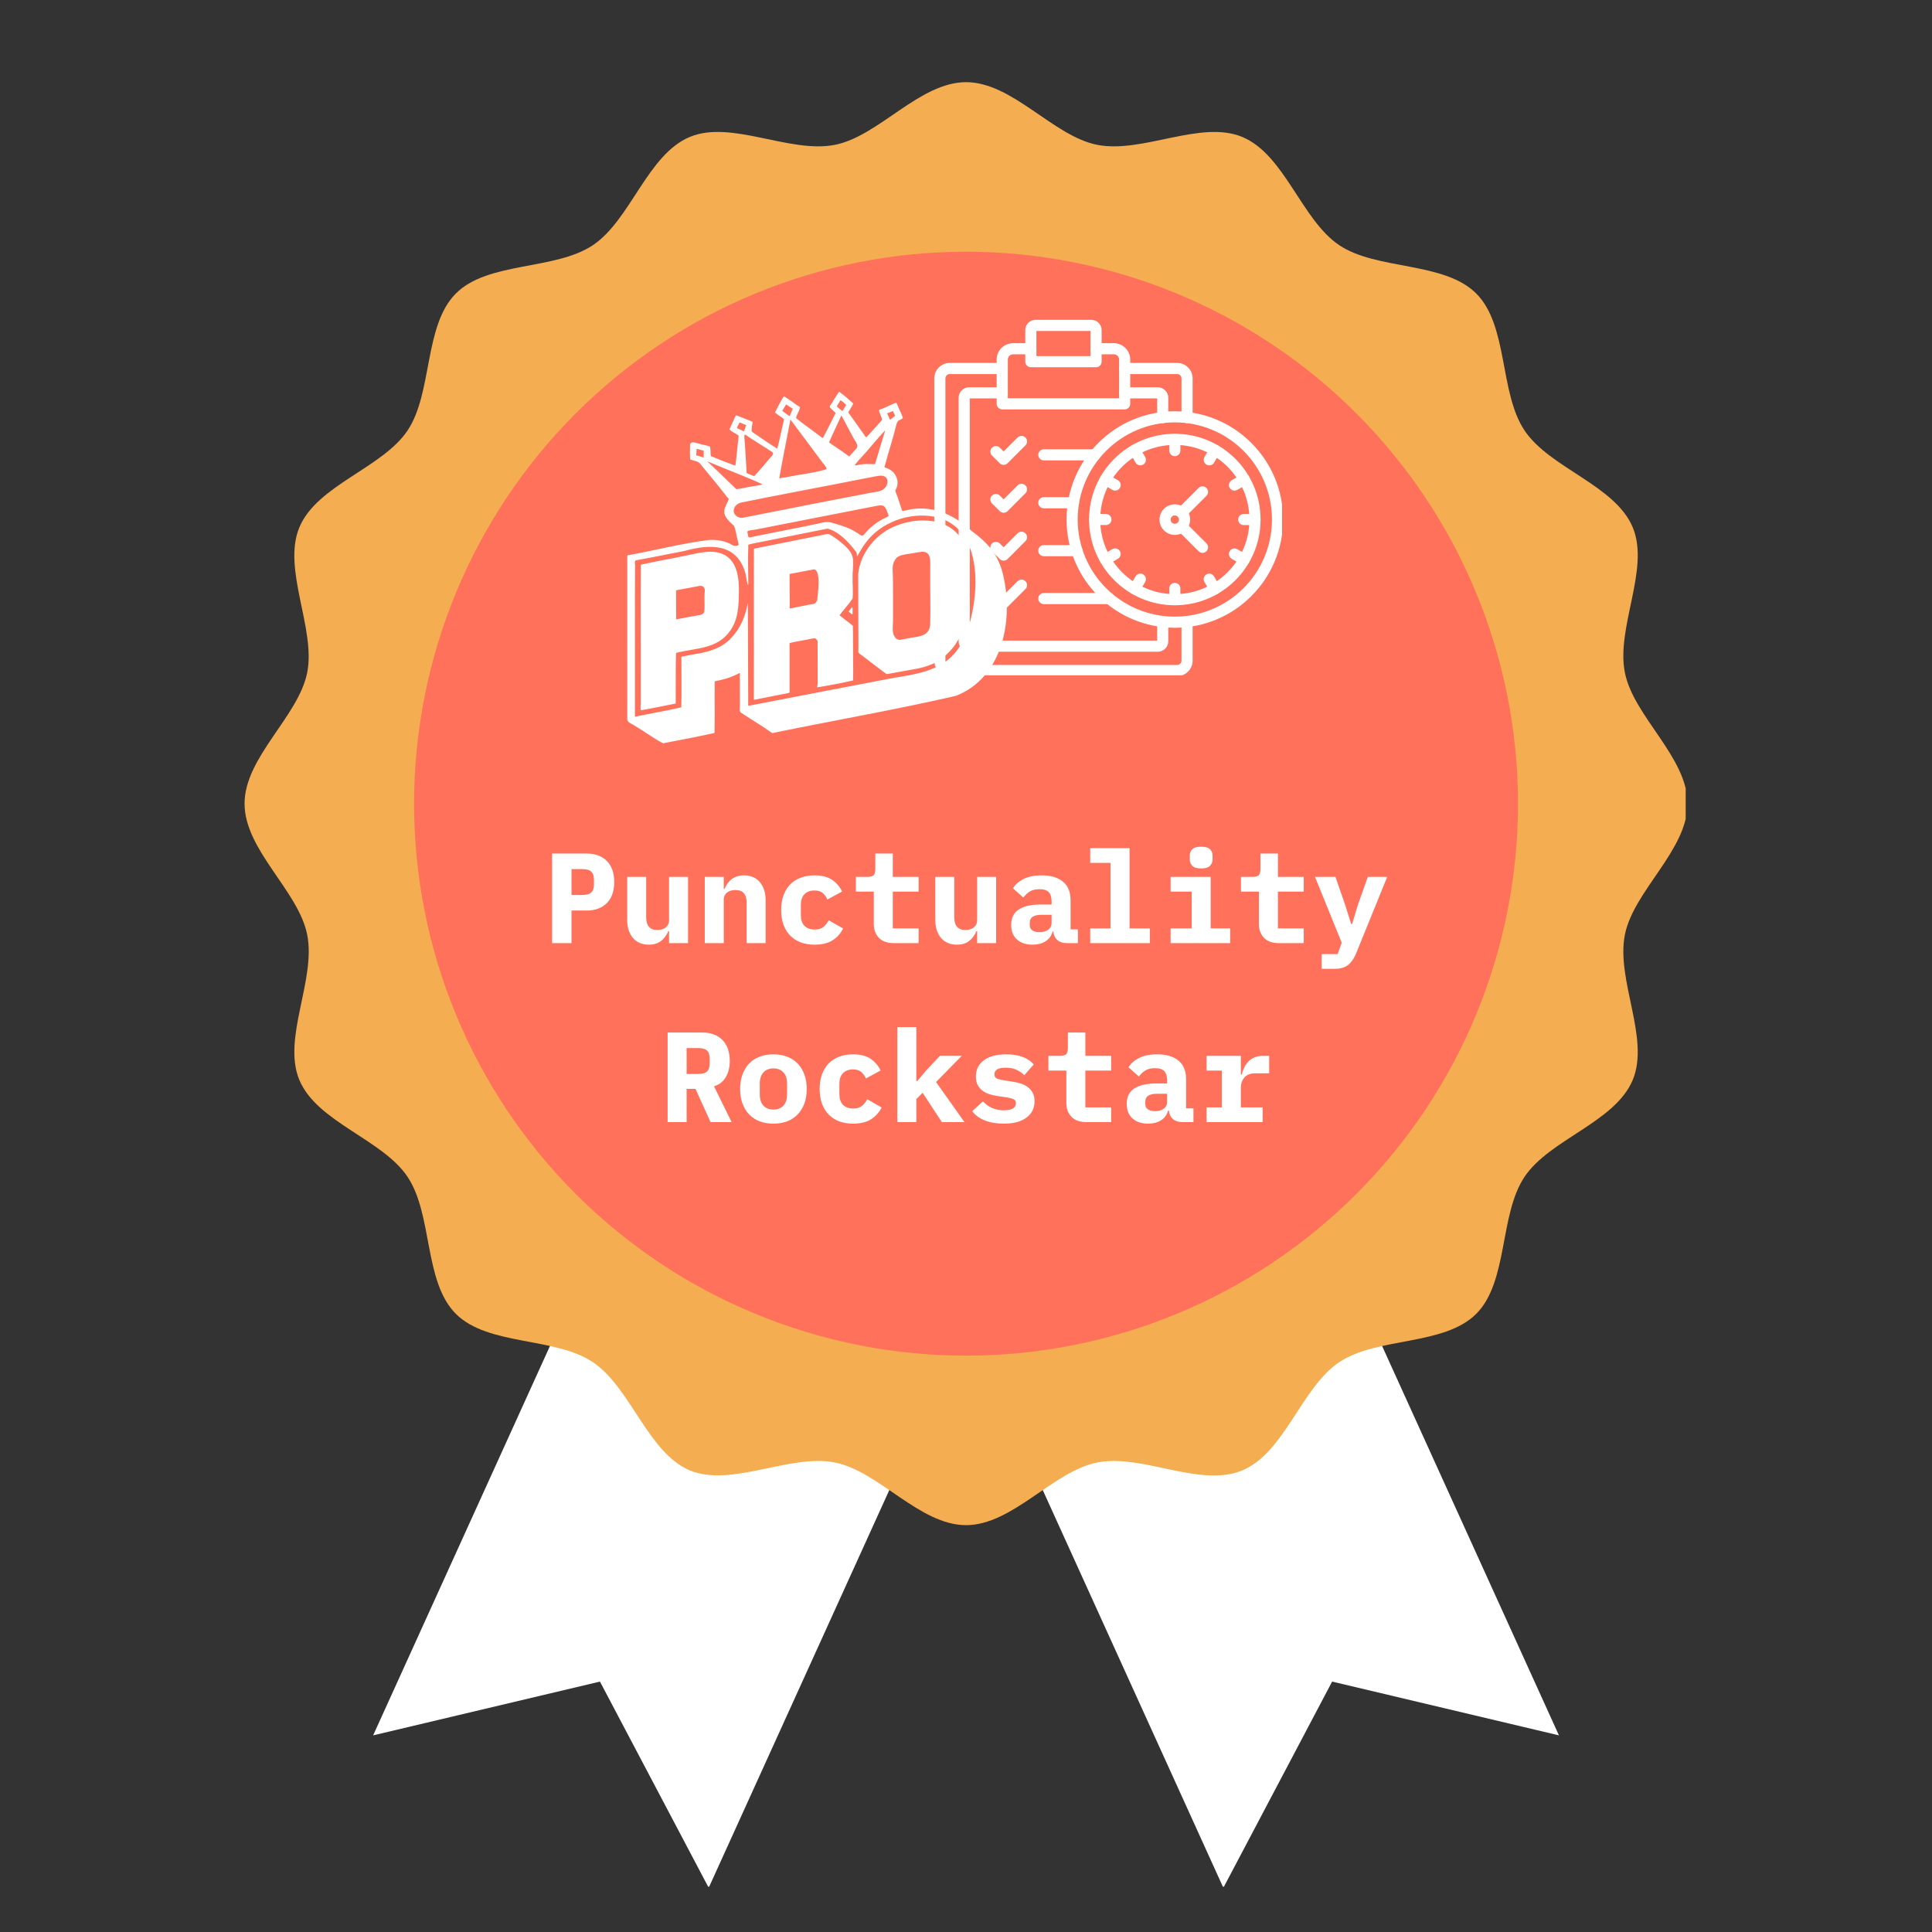 <svg xmlns="http://www.w3.org/2000/svg" xmlns:xlink="http://www.w3.org/1999/xlink" width="500" zoomAndPan="magnify" viewBox="0 0 375 375" height="500" preserveAspectRatio="xMidYMid meet" version="1.0"><rect x="0" y="0" width="375" height="375" fill="#333333" stroke="none"/><defs><g/><clipPath id="d16d58d28f"><path d="M 72 189 L 205 189 L 205 366.199 L 72 366.199 Z M 72 189 " clip-rule="nonzero"/></clipPath><clipPath id="b63dafce52"><path d="M 170 189 L 303 189 L 303 366.199 L 170 366.199 Z M 170 189 " clip-rule="nonzero"/></clipPath><clipPath id="1ca47b2a84"><path d="M 47.441 15.949 L 327.191 15.949 L 327.191 297 L 47.441 297 Z M 47.441 15.949 " clip-rule="nonzero"/></clipPath><clipPath id="98870b5fd4"><path d="M 181.344 70.336 L 231.617 70.336 L 231.617 131.07 L 181.344 131.07 Z M 181.344 70.336 " clip-rule="nonzero"/></clipPath><clipPath id="4b0ee2cdf2"><path d="M 199 62.07 L 214 62.07 L 214 72 L 199 72 Z M 199 62.07 " clip-rule="nonzero"/></clipPath><clipPath id="b9a43274a2"><path d="M 207 79.715 L 248.844 79.715 L 248.844 121.922 L 207 121.922 Z M 207 79.715 " clip-rule="nonzero"/></clipPath><clipPath id="7ee2fd3720"><path d="M 121.734 76 L 196 76 L 196 144.23 L 121.734 144.23 Z M 121.734 76 " clip-rule="nonzero"/></clipPath></defs><g clip-path="url(#d16d58d28f)"><path fill="#ffffff" d="M 137.559 366.414 L 116.449 326.395 L 72.426 336.832 L 105.867 263.195 L 139.312 189.559 L 171.879 204.348 L 204.441 219.141 Z M 137.559 366.414 " fill-opacity="1" fill-rule="nonzero"/></g><g clip-path="url(#b63dafce52)"><path fill="#ffffff" d="M 237.453 366.414 L 258.566 326.395 L 302.59 336.832 L 269.145 263.195 L 235.703 189.559 L 203.137 204.348 L 170.566 219.141 L 204.012 292.777 Z M 237.453 366.414 " fill-opacity="1" fill-rule="nonzero"/></g><g clip-path="url(#1ca47b2a84)"><path fill="#f4ad50" d="M 327.551 155.992 C 327.551 165.023 317.078 172.902 315.387 181.438 C 313.648 190.23 320.277 201.512 316.918 209.602 C 313.504 217.832 300.809 221.105 295.914 228.418 C 290.977 235.789 292.781 248.766 286.531 255.02 C 280.281 261.27 267.309 259.469 259.934 264.398 C 252.617 269.297 249.344 281.992 241.113 285.406 C 232.887 288.82 221.742 282.133 212.953 283.871 C 204.422 285.559 196.535 296.031 187.508 296.031 C 178.477 296.031 170.598 285.559 162.059 283.871 C 153.27 282.133 141.988 288.758 133.898 285.402 C 125.812 282.043 122.395 269.293 115.078 264.395 C 107.711 259.457 94.734 261.262 88.48 255.016 C 82.227 248.762 84.031 235.789 79.102 228.414 C 74.203 221.098 61.508 217.824 58.094 209.598 C 54.742 201.504 61.367 190.227 59.629 181.434 C 57.938 172.902 47.469 165.02 47.469 155.988 C 47.469 146.961 57.938 139.078 59.629 130.543 C 61.32 122.008 54.742 110.469 58.098 102.383 C 61.512 94.148 74.207 90.875 79.105 83.562 C 84 76.25 82.238 63.215 88.484 56.965 C 94.738 50.711 107.711 52.516 115.086 47.582 C 122.402 42.684 125.676 29.988 133.902 26.574 C 141.996 23.223 153.273 29.848 162.066 28.109 C 170.598 26.422 178.48 15.949 187.512 15.949 C 196.539 15.949 204.422 26.422 212.957 28.109 C 221.75 29.848 233.031 23.223 241.117 26.578 C 249.352 29.996 252.625 42.688 259.938 47.586 C 267.25 52.484 280.285 50.719 286.535 56.969 C 292.789 63.215 290.984 76.191 295.918 83.566 C 300.816 90.883 313.508 94.156 316.926 102.387 C 320.277 110.477 313.648 121.754 315.387 130.547 C 317.078 139.078 327.551 146.965 327.551 155.992 Z M 327.551 155.992 " fill-opacity="1" fill-rule="nonzero"/></g><path fill="#ff715b" d="M 294.641 155.992 C 294.641 157.746 294.598 159.5 294.512 161.25 C 294.426 163 294.297 164.75 294.125 166.496 C 293.953 168.238 293.738 169.98 293.48 171.715 C 293.227 173.449 292.926 175.176 292.582 176.895 C 292.242 178.613 291.855 180.324 291.43 182.023 C 291.004 183.727 290.539 185.414 290.027 187.094 C 289.52 188.77 288.969 190.434 288.379 192.086 C 287.789 193.738 287.156 195.371 286.488 196.992 C 285.816 198.613 285.105 200.215 284.355 201.801 C 283.605 203.383 282.816 204.949 281.992 206.496 C 281.164 208.043 280.301 209.566 279.398 211.07 C 278.496 212.574 277.559 214.055 276.586 215.516 C 275.613 216.973 274.602 218.406 273.559 219.812 C 272.516 221.223 271.434 222.605 270.324 223.957 C 269.211 225.312 268.066 226.641 266.887 227.941 C 265.711 229.238 264.504 230.508 263.262 231.75 C 262.023 232.988 260.754 234.199 259.453 235.375 C 258.156 236.551 256.828 237.699 255.473 238.809 C 254.117 239.922 252.734 241 251.328 242.043 C 249.918 243.09 248.484 244.098 247.027 245.074 C 245.57 246.047 244.09 246.984 242.586 247.887 C 241.082 248.789 239.555 249.652 238.008 250.477 C 236.465 251.305 234.898 252.094 233.312 252.844 C 231.727 253.59 230.125 254.301 228.504 254.973 C 226.887 255.645 225.25 256.273 223.598 256.867 C 221.949 257.457 220.285 258.008 218.605 258.516 C 216.93 259.023 215.238 259.492 213.539 259.918 C 211.836 260.344 210.129 260.727 208.406 261.07 C 206.688 261.41 204.961 261.711 203.227 261.969 C 201.492 262.227 199.754 262.441 198.008 262.613 C 196.262 262.785 194.516 262.914 192.762 263 C 191.012 263.086 189.262 263.129 187.508 263.129 C 185.754 263.129 184 263.086 182.25 263 C 180.5 262.914 178.75 262.785 177.004 262.613 C 175.262 262.441 173.52 262.227 171.785 261.969 C 170.051 261.711 168.324 261.41 166.605 261.07 C 164.887 260.727 163.176 260.344 161.477 259.918 C 159.773 259.492 158.086 259.023 156.406 258.516 C 154.73 258.008 153.066 257.457 151.414 256.867 C 149.762 256.273 148.129 255.645 146.508 254.973 C 144.887 254.301 143.285 253.59 141.699 252.844 C 140.117 252.094 138.551 251.305 137.004 250.477 C 135.457 249.652 133.934 248.789 132.43 247.887 C 130.926 246.984 129.441 246.047 127.984 245.074 C 126.527 244.098 125.094 243.09 123.688 242.043 C 122.277 241 120.895 239.922 119.539 238.809 C 118.184 237.699 116.859 236.551 115.559 235.375 C 114.262 234.199 112.992 232.988 111.75 231.75 C 110.512 230.508 109.301 229.238 108.125 227.941 C 106.945 226.641 105.801 225.312 104.691 223.957 C 103.578 222.602 102.5 221.223 101.453 219.812 C 100.41 218.406 99.402 216.973 98.426 215.516 C 97.453 214.055 96.516 212.574 95.613 211.07 C 94.711 209.566 93.848 208.043 93.023 206.496 C 92.195 204.949 91.406 203.383 90.656 201.801 C 89.906 200.215 89.199 198.613 88.527 196.992 C 87.855 195.371 87.227 193.738 86.633 192.086 C 86.043 190.434 85.492 188.77 84.984 187.094 C 84.477 185.414 84.008 183.727 83.582 182.023 C 83.156 180.324 82.773 178.613 82.43 176.895 C 82.09 175.176 81.789 173.449 81.531 171.715 C 81.273 169.98 81.059 168.238 80.887 166.496 C 80.715 164.75 80.586 163 80.5 161.25 C 80.414 159.5 80.371 157.746 80.371 155.992 C 80.371 154.238 80.414 152.488 80.5 150.734 C 80.586 148.984 80.715 147.238 80.887 145.492 C 81.059 143.746 81.273 142.008 81.531 140.273 C 81.789 138.539 82.09 136.812 82.43 135.094 C 82.773 133.371 83.156 131.664 83.582 129.961 C 84.008 128.262 84.477 126.57 84.984 124.895 C 85.492 123.215 86.043 121.551 86.633 119.902 C 87.227 118.25 87.855 116.613 88.527 114.996 C 89.199 113.375 89.906 111.773 90.656 110.188 C 91.406 108.602 92.195 107.035 93.023 105.488 C 93.848 103.945 94.711 102.418 95.613 100.914 C 96.516 99.41 97.453 97.93 98.426 96.473 C 99.402 95.016 100.41 93.582 101.453 92.172 C 102.5 90.766 103.578 89.383 104.691 88.027 C 105.801 86.672 106.945 85.344 108.125 84.047 C 109.301 82.746 110.512 81.477 111.75 80.238 C 112.992 78.996 114.262 77.789 115.559 76.609 C 116.859 75.434 118.184 74.289 119.539 73.176 C 120.895 72.062 122.277 70.984 123.688 69.941 C 125.094 68.898 126.527 67.887 127.984 66.914 C 129.441 65.941 130.926 65 132.43 64.102 C 133.934 63.199 135.457 62.336 137.004 61.508 C 138.551 60.684 140.117 59.895 141.699 59.145 C 143.285 58.395 144.887 57.684 146.508 57.012 C 148.129 56.344 149.762 55.711 151.414 55.121 C 153.066 54.531 154.73 53.98 156.406 53.473 C 158.086 52.961 159.773 52.496 161.477 52.07 C 163.176 51.645 164.887 51.258 166.605 50.918 C 168.324 50.574 170.051 50.273 171.785 50.02 C 173.52 49.762 175.262 49.547 177.004 49.375 C 178.75 49.203 180.5 49.074 182.25 48.988 C 184 48.902 185.754 48.859 187.508 48.859 C 189.262 48.859 191.012 48.902 192.762 48.988 C 194.516 49.074 196.262 49.203 198.008 49.375 C 199.754 49.547 201.492 49.762 203.227 50.02 C 204.961 50.273 206.688 50.574 208.406 50.918 C 210.129 51.258 211.836 51.645 213.539 52.07 C 215.238 52.496 216.93 52.961 218.605 53.473 C 220.285 53.98 221.949 54.531 223.598 55.121 C 225.25 55.711 226.887 56.344 228.504 57.012 C 230.125 57.684 231.727 58.395 233.312 59.145 C 234.898 59.895 236.465 60.684 238.008 61.508 C 239.555 62.336 241.082 63.199 242.586 64.102 C 244.09 65 245.57 65.941 247.027 66.914 C 248.484 67.887 249.918 68.898 251.328 69.941 C 252.734 70.984 254.117 72.062 255.473 73.176 C 256.828 74.289 258.156 75.434 259.453 76.609 C 260.754 77.789 262.023 78.996 263.262 80.238 C 264.504 81.477 265.711 82.746 266.887 84.047 C 268.066 85.344 269.211 86.672 270.324 88.027 C 271.434 89.383 272.516 90.766 273.559 92.172 C 274.602 93.582 275.613 95.016 276.586 96.473 C 277.559 97.93 278.496 99.41 279.398 100.914 C 280.301 102.418 281.164 103.945 281.992 105.488 C 282.816 107.035 283.605 108.602 284.355 110.188 C 285.105 111.773 285.816 113.375 286.488 114.996 C 287.156 116.613 287.789 118.25 288.379 119.898 C 288.969 121.551 289.52 123.215 290.027 124.895 C 290.539 126.57 291.004 128.262 291.43 129.961 C 291.855 131.664 292.242 133.371 292.582 135.094 C 292.926 136.812 293.227 138.539 293.48 140.273 C 293.738 142.008 293.953 143.746 294.125 145.492 C 294.297 147.238 294.426 148.984 294.512 150.734 C 294.598 152.488 294.641 154.238 294.641 155.992 Z M 294.641 155.992 " fill-opacity="1" fill-rule="nonzero"/><path fill="#ffffff" d="M 224.719 126.504 L 188.113 126.504 C 186.988 126.504 186.07 125.59 186.07 124.465 L 186.07 77.211 C 186.07 76.086 186.988 75.172 188.113 75.172 L 194.531 75.172 C 195.129 75.172 195.613 75.656 195.613 76.25 C 195.613 76.848 195.129 77.332 194.531 77.332 L 188.234 77.332 L 188.234 124.344 L 224.602 124.344 L 224.602 120.633 C 224.602 120.035 225.082 119.555 225.68 119.555 C 226.277 119.555 226.762 120.035 226.762 120.633 L 226.762 124.465 C 226.762 125.59 225.844 126.504 224.719 126.504 " fill-opacity="1" fill-rule="evenodd"/><path fill="#ffffff" d="M 225.68 82.121 C 225.086 82.121 224.602 81.641 224.602 81.043 L 224.602 77.332 L 218.301 77.332 C 217.703 77.332 217.219 76.848 217.219 76.25 C 217.219 75.656 217.703 75.172 218.301 75.172 L 224.719 75.172 C 225.848 75.172 226.762 76.086 226.762 77.211 L 226.762 81.043 C 226.762 81.641 226.277 82.121 225.68 82.121 Z M 224.719 77.332 L 224.723 77.332 L 224.719 77.332 " fill-opacity="1" fill-rule="evenodd"/><path fill="#ffffff" d="M 218.301 79.465 L 194.531 79.465 C 193.938 79.465 193.453 78.98 193.453 78.383 L 193.453 69.793 C 193.453 68.039 194.879 66.613 196.633 66.613 L 200.086 66.613 C 200.684 66.613 201.168 67.098 201.168 67.695 C 201.168 68.289 200.684 68.773 200.086 68.773 L 196.633 68.773 C 196.07 68.773 195.613 69.23 195.613 69.793 L 195.613 77.301 L 217.219 77.301 L 217.219 69.793 C 217.219 69.23 216.762 68.773 216.199 68.773 L 212.746 68.773 C 212.148 68.773 211.664 68.289 211.664 67.695 C 211.664 67.098 212.148 66.613 212.746 66.613 L 216.199 66.613 C 217.953 66.613 219.379 68.039 219.379 69.793 L 219.379 78.383 C 219.379 78.98 218.898 79.465 218.301 79.465 " fill-opacity="1" fill-rule="evenodd"/><g clip-path="url(#98870b5fd4)"><path fill="#ffffff" d="M 228.488 131.234 L 184.344 131.234 C 182.688 131.234 181.344 129.887 181.344 128.234 L 181.344 73.445 C 181.344 71.789 182.688 70.445 184.344 70.445 L 194.531 70.445 C 195.129 70.445 195.613 70.926 195.613 71.523 C 195.613 72.121 195.129 72.605 194.531 72.605 L 184.344 72.605 C 183.883 72.605 183.504 72.98 183.504 73.445 L 183.504 128.234 C 183.504 128.695 183.883 129.07 184.344 129.07 L 228.488 129.07 C 228.949 129.07 229.328 128.695 229.328 128.234 L 229.328 120.633 C 229.328 120.035 229.812 119.551 230.41 119.551 C 231.004 119.551 231.488 120.035 231.488 120.633 L 231.488 128.234 C 231.488 129.887 230.145 131.234 228.488 131.234 " fill-opacity="1" fill-rule="evenodd"/></g><path fill="#ffffff" d="M 230.406 82.125 C 229.812 82.125 229.328 81.641 229.328 81.043 L 229.328 73.445 C 229.328 72.98 228.949 72.605 228.488 72.605 L 218.301 72.605 C 217.703 72.605 217.219 72.121 217.219 71.523 C 217.219 70.926 217.703 70.445 218.301 70.445 L 228.488 70.445 C 230.145 70.445 231.488 71.789 231.488 73.445 L 231.488 81.043 C 231.488 81.641 231.004 82.125 230.406 82.125 " fill-opacity="1" fill-rule="evenodd"/><g clip-path="url(#4b0ee2cdf2)"><path fill="#ffffff" d="M 212.746 71.281 L 200.086 71.281 C 199.488 71.281 199.008 70.797 199.008 70.199 L 199.008 64.062 C 199.008 62.969 199.895 62.082 200.988 62.082 L 211.844 62.082 C 212.938 62.082 213.824 62.969 213.824 64.062 L 213.824 70.199 C 213.824 70.797 213.344 71.281 212.746 71.281 Z M 201.168 69.121 L 211.664 69.121 L 211.664 64.242 L 201.168 64.242 L 201.168 69.121 " fill-opacity="1" fill-rule="evenodd"/></g><path fill="#ffffff" d="M 212.547 89.363 L 202.605 89.363 C 202.008 89.363 201.523 88.883 201.523 88.285 C 201.523 87.688 202.008 87.203 202.605 87.203 L 212.547 87.203 C 213.145 87.203 213.629 87.688 213.629 88.285 C 213.629 88.883 213.145 89.363 212.547 89.363 " fill-opacity="1" fill-rule="evenodd"/><path fill="#ffffff" d="M 194.805 90.23 C 194.527 90.23 194.254 90.125 194.043 89.914 L 192.543 88.418 C 192.121 87.996 192.121 87.312 192.543 86.891 C 192.965 86.469 193.648 86.469 194.07 86.891 L 194.805 87.621 L 197.508 84.922 C 197.93 84.5 198.613 84.5 199.035 84.922 C 199.457 85.344 199.457 86.027 199.035 86.449 L 195.57 89.914 C 195.359 90.125 195.082 90.23 194.805 90.23 " fill-opacity="1" fill-rule="evenodd"/><path fill="#ffffff" d="M 208.363 98.66 L 202.605 98.66 C 202.008 98.66 201.523 98.18 201.523 97.582 C 201.523 96.984 202.008 96.5 202.605 96.5 L 208.363 96.5 C 208.961 96.5 209.445 96.984 209.445 97.582 C 209.445 98.18 208.961 98.66 208.363 98.66 " fill-opacity="1" fill-rule="evenodd"/><path fill="#ffffff" d="M 194.805 99.527 C 194.527 99.527 194.254 99.422 194.043 99.211 L 192.543 97.715 C 192.121 97.293 192.121 96.609 192.543 96.188 C 192.965 95.766 193.648 95.766 194.07 96.188 L 194.805 96.922 L 197.508 94.219 C 197.93 93.797 198.613 93.797 199.035 94.219 C 199.457 94.641 199.457 95.324 199.035 95.746 L 195.57 99.211 C 195.359 99.422 195.082 99.527 194.805 99.527 " fill-opacity="1" fill-rule="evenodd"/><path fill="#ffffff" d="M 209.031 107.957 L 202.605 107.957 C 202.008 107.957 201.523 107.477 201.523 106.879 C 201.523 106.281 202.008 105.797 202.605 105.797 L 209.031 105.797 C 209.629 105.797 210.113 106.281 210.113 106.879 C 210.113 107.477 209.629 107.957 209.031 107.957 " fill-opacity="1" fill-rule="evenodd"/><path fill="#ffffff" d="M 194.805 108.824 C 194.52 108.824 194.242 108.711 194.043 108.508 L 192.543 107.012 C 192.121 106.59 192.121 105.906 192.543 105.484 C 192.965 105.062 193.648 105.062 194.07 105.484 L 194.805 106.219 L 197.508 103.516 C 197.93 103.094 198.613 103.094 199.035 103.516 C 199.457 103.938 199.457 104.621 199.035 105.043 L 195.57 108.508 C 195.367 108.711 195.094 108.824 194.805 108.824 " fill-opacity="1" fill-rule="evenodd"/><path fill="#ffffff" d="M 215.301 117.258 L 202.605 117.258 C 202.008 117.258 201.523 116.773 201.523 116.176 C 201.523 115.578 202.008 115.094 202.605 115.094 L 215.301 115.094 C 215.895 115.094 216.379 115.578 216.379 116.176 C 216.379 116.773 215.895 117.258 215.301 117.258 " fill-opacity="1" fill-rule="evenodd"/><path fill="#ffffff" d="M 194.805 118.121 C 194.527 118.121 194.254 118.016 194.043 117.805 L 192.543 116.309 C 192.121 115.887 192.121 115.203 192.543 114.781 C 192.965 114.359 193.648 114.359 194.07 114.781 L 194.805 115.516 L 197.508 112.812 C 197.93 112.391 198.613 112.391 199.035 112.812 C 199.457 113.234 199.457 113.918 199.035 114.34 L 195.57 117.805 C 195.359 118.016 195.082 118.121 194.805 118.121 " fill-opacity="1" fill-rule="evenodd"/><g clip-path="url(#b9a43274a2)"><path fill="#ffffff" d="M 228.031 121.852 C 225.199 121.852 222.445 121.297 219.852 120.199 C 217.348 119.141 215.102 117.625 213.176 115.699 C 211.246 113.77 209.73 111.523 208.672 109.02 C 207.574 106.426 207.02 103.672 207.02 100.84 C 207.02 98.004 207.574 95.25 208.672 92.656 C 209.73 90.152 211.246 87.906 213.176 85.98 C 215.102 84.051 217.348 82.535 219.852 81.477 C 222.445 80.383 225.199 79.824 228.031 79.824 C 230.867 79.824 233.621 80.383 236.215 81.477 C 238.719 82.535 240.965 84.051 242.891 85.98 C 244.82 87.906 246.336 90.152 247.395 92.656 C 248.492 95.25 249.047 98.004 249.047 100.84 C 249.047 103.672 248.492 106.426 247.395 109.02 C 246.336 111.523 244.82 113.77 242.891 115.699 C 240.965 117.625 238.719 119.141 236.215 120.199 C 233.621 121.297 230.867 121.852 228.031 121.852 Z M 228.031 81.984 C 225.488 81.984 223.02 82.484 220.695 83.469 C 218.449 84.418 216.434 85.777 214.703 87.508 C 212.973 89.238 211.613 91.254 210.664 93.5 C 209.68 95.824 209.18 98.293 209.18 100.84 C 209.18 103.383 209.68 105.852 210.664 108.176 C 211.613 110.422 212.973 112.438 214.703 114.168 C 216.434 115.898 218.449 117.258 220.695 118.207 C 223.02 119.191 225.488 119.691 228.035 119.691 C 230.578 119.691 233.047 119.191 235.371 118.207 C 237.617 117.258 239.633 115.898 241.363 114.168 C 243.094 112.438 244.453 110.422 245.402 108.176 C 246.387 105.852 246.887 103.383 246.887 100.84 C 246.887 98.293 246.387 95.824 245.402 93.5 C 244.453 91.254 243.094 89.238 241.363 87.508 C 239.633 85.777 237.617 84.418 235.371 83.469 C 233.047 82.484 230.574 81.984 228.031 81.984 " fill-opacity="1" fill-rule="evenodd"/></g><path fill="#ffffff" d="M 228.031 117.48 C 225.785 117.48 223.609 117.039 221.555 116.172 C 219.574 115.332 217.793 114.133 216.266 112.605 C 214.738 111.078 213.539 109.297 212.699 107.316 C 211.832 105.266 211.391 103.082 211.391 100.84 C 211.391 98.59 211.832 96.414 212.699 94.359 C 213.539 92.379 214.738 90.598 216.266 89.07 C 217.793 87.543 219.574 86.344 221.555 85.504 C 223.609 84.637 225.785 84.195 228.031 84.195 C 230.281 84.195 232.457 84.637 234.512 85.504 C 236.492 86.344 238.273 87.543 239.801 89.07 C 241.328 90.598 242.527 92.379 243.367 94.359 C 244.234 96.414 244.676 98.59 244.676 100.84 C 244.676 103.082 244.234 105.266 243.367 107.316 C 242.527 109.297 241.328 111.078 239.801 112.605 C 238.273 114.133 236.492 115.332 234.512 116.172 C 232.457 117.039 230.281 117.48 228.031 117.48 Z M 228.031 86.355 C 220.047 86.355 213.551 92.852 213.551 100.84 C 213.551 108.824 220.047 115.32 228.031 115.32 C 236.02 115.32 242.516 108.824 242.516 100.84 C 242.516 92.852 236.02 86.355 228.031 86.355 " fill-opacity="1" fill-rule="evenodd"/><path fill="#ffffff" d="M 228.031 88.543 C 227.438 88.543 226.953 88.059 226.953 87.461 L 226.953 85.277 C 226.953 84.68 227.438 84.195 228.031 84.195 C 228.629 84.195 229.113 84.68 229.113 85.277 L 229.113 87.461 C 229.113 88.059 228.629 88.543 228.031 88.543 " fill-opacity="1" fill-rule="evenodd"/><path fill="#ffffff" d="M 221.344 90.332 C 220.973 90.332 220.609 90.141 220.41 89.793 L 219.316 87.898 C 219.02 87.383 219.195 86.723 219.711 86.426 C 220.227 86.125 220.891 86.301 221.188 86.82 L 222.281 88.711 C 222.578 89.23 222.402 89.891 221.887 90.188 C 221.715 90.285 221.531 90.332 221.344 90.332 " fill-opacity="1" fill-rule="evenodd"/><path fill="#ffffff" d="M 216.445 95.227 C 216.266 95.227 216.078 95.18 215.906 95.082 L 214.016 93.988 C 213.496 93.691 213.32 93.031 213.621 92.516 C 213.918 91.996 214.578 91.82 215.094 92.117 L 216.988 93.211 C 217.504 93.512 217.684 94.172 217.383 94.688 C 217.184 95.035 216.82 95.227 216.445 95.227 " fill-opacity="1" fill-rule="evenodd"/><path fill="#ffffff" d="M 214.652 101.914 L 212.469 101.914 C 211.871 101.914 211.387 101.434 211.387 100.836 C 211.387 100.238 211.871 99.754 212.469 99.754 L 214.652 99.754 C 215.25 99.754 215.734 100.238 215.734 100.836 C 215.734 101.434 215.25 101.914 214.652 101.914 " fill-opacity="1" fill-rule="evenodd"/><path fill="#ffffff" d="M 214.555 109.695 C 214.18 109.695 213.816 109.504 213.617 109.156 C 213.316 108.641 213.496 107.98 214.012 107.68 L 215.906 106.59 C 216.422 106.289 217.082 106.465 217.379 106.984 C 217.68 107.5 217.5 108.16 216.984 108.461 L 215.094 109.551 C 214.922 109.648 214.738 109.695 214.555 109.695 " fill-opacity="1" fill-rule="evenodd"/><path fill="#ffffff" d="M 220.246 115.395 C 220.062 115.395 219.875 115.348 219.707 115.25 C 219.191 114.949 219.012 114.289 219.312 113.773 L 220.402 111.879 C 220.703 111.363 221.363 111.188 221.879 111.484 C 222.398 111.781 222.574 112.445 222.277 112.961 L 221.184 114.852 C 220.98 115.199 220.621 115.395 220.246 115.395 " fill-opacity="1" fill-rule="evenodd"/><path fill="#ffffff" d="M 228.027 117.48 C 227.43 117.48 226.949 116.996 226.949 116.398 L 226.949 114.215 C 226.949 113.617 227.43 113.133 228.027 113.133 C 228.625 113.133 229.109 113.617 229.109 114.215 L 229.109 116.398 C 229.109 116.996 228.625 117.48 228.027 117.48 " fill-opacity="1" fill-rule="evenodd"/><path fill="#ffffff" d="M 235.809 115.398 C 235.438 115.398 235.074 115.203 234.871 114.855 L 233.781 112.965 C 233.48 112.445 233.66 111.785 234.176 111.488 C 234.691 111.188 235.355 111.367 235.652 111.883 L 236.746 113.777 C 237.043 114.293 236.867 114.953 236.348 115.254 C 236.18 115.352 235.992 115.398 235.809 115.398 " fill-opacity="1" fill-rule="evenodd"/><path fill="#ffffff" d="M 241.504 109.703 C 241.32 109.703 241.137 109.656 240.965 109.559 L 239.074 108.465 C 238.555 108.168 238.379 107.504 238.676 106.988 C 238.977 106.473 239.637 106.293 240.152 106.594 L 242.047 107.684 C 242.562 107.984 242.738 108.645 242.441 109.16 C 242.242 109.508 241.879 109.703 241.504 109.703 " fill-opacity="1" fill-rule="evenodd"/><path fill="#ffffff" d="M 243.594 101.922 L 241.406 101.922 C 240.809 101.922 240.324 101.438 240.324 100.84 C 240.324 100.242 240.809 99.762 241.406 99.762 L 243.594 99.762 C 244.188 99.762 244.672 100.242 244.672 100.84 C 244.672 101.438 244.188 101.922 243.594 101.922 " fill-opacity="1" fill-rule="evenodd"/><path fill="#ffffff" d="M 239.617 95.234 C 239.242 95.234 238.879 95.039 238.68 94.691 C 238.383 94.176 238.559 93.516 239.074 93.215 L 240.969 92.125 C 241.484 91.824 242.145 92.004 242.445 92.52 C 242.742 93.035 242.566 93.695 242.047 93.996 L 240.156 95.09 C 239.984 95.188 239.801 95.234 239.617 95.234 " fill-opacity="1" fill-rule="evenodd"/><path fill="#ffffff" d="M 234.719 90.336 C 234.535 90.336 234.352 90.289 234.18 90.191 C 233.664 89.895 233.488 89.23 233.785 88.715 L 234.879 86.824 C 235.176 86.305 235.836 86.129 236.355 86.426 C 236.871 86.723 237.047 87.387 236.75 87.902 L 235.656 89.797 C 235.457 90.141 235.094 90.336 234.719 90.336 " fill-opacity="1" fill-rule="evenodd"/><path fill="#ffffff" d="M 228.031 103.828 C 226.395 103.828 225.059 102.496 225.059 100.855 C 225.059 99.215 226.395 97.883 228.031 97.883 C 229.672 97.883 231.008 99.215 231.008 100.855 C 231.008 102.496 229.672 103.828 228.031 103.828 Z M 228.031 100.043 C 227.586 100.043 227.223 100.406 227.223 100.855 C 227.223 101.305 227.586 101.668 228.031 101.668 C 228.48 101.668 228.844 101.305 228.844 100.855 C 228.844 100.406 228.48 100.043 228.031 100.043 " fill-opacity="1" fill-rule="evenodd"/><path fill="#ffffff" d="M 229.371 100.598 C 229.094 100.598 228.816 100.492 228.605 100.281 C 228.184 99.859 228.184 99.176 228.605 98.754 L 232.645 94.715 C 233.066 94.289 233.75 94.289 234.172 94.711 C 234.594 95.133 234.594 95.82 234.172 96.242 L 230.133 100.281 C 229.922 100.492 229.645 100.598 229.371 100.598 " fill-opacity="1" fill-rule="evenodd"/><path fill="#ffffff" d="M 233.41 107.312 C 233.133 107.312 232.855 107.207 232.645 106.996 L 228.605 102.961 C 228.18 102.539 228.18 101.855 228.602 101.43 C 229.023 101.008 229.707 101.008 230.129 101.43 L 234.172 105.469 C 234.594 105.891 234.594 106.574 234.172 106.996 C 233.961 107.207 233.684 107.312 233.41 107.312 " fill-opacity="1" fill-rule="evenodd"/><g clip-path="url(#7ee2fd3720)"><path fill="#ffffff" d="M 194.73 111.668 C 193.762 107.602 191.809 105.441 188.559 103.02 C 185.055 99.758 180.574 97.828 175.781 99.074 C 175.566 99.086 175.309 99.258 175.117 99.152 C 174.688 97.977 174.344 96.664 173.859 95.527 C 173.793 95.367 173.789 95.168 173.863 95.016 C 174.707 93.551 173.945 91.656 172.453 91.016 C 172.25 90.852 171.812 90.84 171.668 90.625 C 171.691 90.535 171.754 90.418 171.777 90.301 C 172.469 87.664 173.375 84.992 174.016 82.309 C 174.074 82.129 174.145 81.961 174.238 81.828 C 174.434 81.484 175.066 81.453 175.242 81.09 C 175 80.32 174.586 79.602 174.289 78.848 C 174.16 78.66 174.113 78.152 173.875 78.184 C 172.977 78.531 172.09 79.004 171.273 79.32 C 171.078 79.43 170.441 79.484 170.633 79.816 C 170.812 80.375 171.113 80.922 171.219 81.496 C 170.246 82.617 169.203 83.734 168.203 84.844 C 168.035 84.992 167.809 84.418 167.672 84.293 C 166.781 83.039 165.879 81.77 164.992 80.52 C 164.879 80.32 164.566 80.148 164.73 79.879 C 165.023 79.359 165.418 78.879 165.621 78.316 C 164.77 77.527 163.828 76.734 162.898 76.031 C 162.535 76.438 162.266 76.992 161.941 77.441 C 160.98 79.293 160.484 78.535 162.145 80.105 C 162.258 80.238 162.105 80.32 162.043 80.469 C 161.324 81.98 160.516 83.457 159.762 84.953 C 159.652 85.109 159.492 84.871 159.371 84.805 C 157.77 83.578 156.086 82.434 154.527 81.164 C 154.609 80.426 155.223 79.75 155.277 79.023 C 154.773 78.711 154.227 78.332 153.754 77.969 C 153.215 77.633 152.699 77.195 152.133 76.91 C 151.523 77.906 150.934 79.004 150.426 80.062 C 150.918 80.516 151.562 80.863 152.102 81.281 C 152.238 81.391 152.145 81.543 152.117 81.703 C 151.684 83.492 151.348 85.32 150.863 87.086 C 149.207 86.074 147.559 84.883 145.938 83.801 C 145.812 83.23 146.016 82.555 146.066 81.98 C 146.066 81.793 145.836 81.789 145.688 81.711 C 144.742 81.363 143.82 80.906 142.863 80.613 C 142.59 81.016 142.43 81.543 142.203 81.988 C 142.016 82.457 141.73 82.902 141.598 83.387 C 142.051 83.812 142.707 84.086 143.223 84.441 C 143.438 84.566 143.363 84.797 143.332 84.992 C 143.113 86.746 143 88.617 142.727 90.391 C 141.152 89.812 139.539 89.176 137.973 88.539 C 137.875 87.988 137.969 87.227 137.801 86.664 C 137.012 86.391 136.188 86.316 135.371 86.027 C 134.898 85.898 134.184 85.656 133.945 86.227 C 133.91 87.164 133.902 88.191 133.965 89.16 C 134.453 89.406 135.09 89.43 135.562 89.723 C 135.848 89.91 136.062 90.207 136.266 90.469 C 137.926 92.465 139.625 94.523 141.223 96.594 C 141.297 96.684 141.418 96.758 141.445 96.852 C 141.355 97.301 141.031 97.742 140.875 98.18 C 139.984 99.961 141.297 100.945 142.48 102.09 C 142.852 103 142.949 104 143.199 104.941 C 143.191 105.191 143.559 105.816 143.223 105.867 C 142.645 106.129 142.141 105.816 141.652 105.523 C 140.426 104.938 139.035 104.734 137.68 104.801 C 132.379 105.445 127.105 106.855 121.875 107.773 C 121.754 107.805 121.746 107.914 121.758 108.035 C 121.758 109.242 121.758 110.449 121.758 111.656 C 121.758 115.484 121.758 119.32 121.758 123.148 C 121.75 128.668 121.781 134.152 121.754 139.645 C 121.82 140.297 122.664 140.48 123.121 140.812 C 124.996 141.934 126.789 143.262 128.691 144.273 C 132.023 143.641 135.402 142.992 138.691 142.266 C 138.758 139.145 138.691 136.004 138.723 132.867 C 138.723 132.699 138.738 132.465 138.727 132.305 C 138.73 132.262 138.766 132.238 138.824 132.223 C 140.301 131.938 141.773 131.535 143.129 130.836 C 143.215 130.859 143.625 130.492 143.602 130.711 C 143.602 132.781 143.617 134.867 143.613 136.93 C 143.629 137.461 143.383 138.207 144.02 138.449 C 145.918 139.742 147.949 140.887 149.816 142.25 C 149.969 142.355 150.117 142.234 150.297 142.207 C 162.035 139.801 173.875 137.75 185.531 135.066 C 194.613 131.551 196.746 120.383 194.734 111.711 L 194.723 111.664 Z M 136.59 88.82 C 136.094 88.676 135.645 88.484 135.133 88.391 L 135.223 87.109 L 136.594 87.477 Z M 172.477 100.156 C 172.219 100.387 171.785 100.527 171.465 100.695 C 170.117 101.379 168.891 102.355 167.977 103.441 C 167.312 104.422 167.035 103.773 166.273 103.363 C 164.855 102.445 163.188 101.941 161.52 101.473 C 160.988 101.309 160.41 101.266 159.867 101.395 C 155.414 102.387 150.859 103.203 146.418 104.121 C 145.121 104.414 145.309 104.562 145.066 103.211 C 145.105 103.078 145.215 103.012 145.348 102.988 C 147.055 102.77 148.734 102.359 150.434 102.047 C 157.004 100.758 163.594 99.461 170.168 98.184 C 171.559 97.93 171.805 98.133 172.371 99.793 C 172.406 99.875 172.492 100.074 172.48 100.129 L 172.469 100.156 Z M 173.242 79.805 C 173.277 79.805 173.312 79.816 173.348 79.824 L 173.734 80.707 L 172.758 81.492 L 172.191 80.234 L 173.238 79.805 Z M 171.82 83.547 C 171.246 85.469 170.605 87.434 170.051 89.398 C 169.961 89.602 169.898 89.875 169.855 90.07 C 169.758 90.113 169.582 90.082 169.461 90.09 C 168.586 90.051 167.715 90.031 166.848 90.184 C 166.562 90.215 166.211 90.387 165.93 90.316 C 165.879 90.289 165.992 90.184 166.035 90.109 C 166.438 89.582 166.895 89.094 167.344 88.605 C 168.863 86.961 170.246 85.145 171.805 83.547 L 171.82 83.555 Z M 162.664 78.453 L 163.137 77.684 C 163.516 77.898 163.949 78.293 164.25 78.594 L 163.523 79.777 C 163.133 79.543 162.766 79.195 162.43 78.898 C 162.469 78.746 162.586 78.594 162.668 78.457 Z M 163.328 80.652 C 164.086 82.07 164.852 83.512 165.605 84.93 C 165.887 85.516 166.586 86.188 166.355 86.879 C 166.164 87.188 165.176 88.152 164.859 88.605 C 164.23 88.168 163.535 87.66 162.887 87.227 C 162.246 86.766 161.527 86.34 160.918 85.859 C 161.668 84.121 162.527 82.387 163.312 80.652 Z M 151.832 79.746 L 152.582 78.496 L 153.871 79.328 C 153.762 79.688 153.578 80.023 153.43 80.375 C 153.379 80.488 153.332 80.711 153.23 80.785 L 151.836 79.746 Z M 153.441 81.453 C 155.488 84.148 157.492 86.922 159.539 89.637 C 159.832 90.082 160.375 90.504 160.445 91.043 C 159.008 91.559 157.438 91.762 155.922 92.043 C 154.348 92.266 152.816 92.621 151.254 92.844 C 151.902 89.062 152.715 85.219 153.422 81.445 L 153.438 81.453 Z M 145.957 85.23 C 147.035 85.922 148.156 86.629 149.242 87.32 C 149.762 87.68 150.402 87.84 149.793 88.512 C 148.695 89.816 147.555 91.168 146.41 92.426 C 146.094 92.344 145.746 92.137 145.43 92.027 C 145.277 91.969 145.07 91.918 144.957 91.801 C 144.875 91.707 144.914 91.531 144.902 91.426 C 144.746 89.258 144.684 86.988 144.469 84.789 C 144.477 84.543 144.469 84.242 144.77 84.434 C 145.172 84.668 145.539 84.984 145.934 85.219 L 145.953 85.23 Z M 143.016 83.07 L 143.547 81.984 L 144.844 82.516 L 144.402 83.738 L 143.02 83.066 Z M 137.309 89.547 C 140.84 91.055 144.516 92.41 147.988 93.996 C 147.434 94.23 146.754 94.273 146.152 94.383 C 145.082 94.539 144 94.848 142.934 94.953 C 141.086 93.152 139.172 91.344 137.305 89.555 L 137.305 89.547 Z M 143.09 100.262 C 141.758 99.371 142.562 97.773 143.965 97.527 C 150.004 96.289 156.059 95.16 162.094 93.988 C 164.277 93.566 166.453 93.129 168.637 92.707 C 169.496 92.59 170.324 92.297 171.199 92.336 C 172.711 92.531 172.48 94.309 171.383 95.035 C 170.617 95.5 169.688 95.477 168.84 95.672 C 162.328 96.91 155.816 98.199 149.301 99.488 C 147.633 99.816 145.965 100.145 144.297 100.473 C 143.895 100.562 143.465 100.488 143.129 100.289 L 143.09 100.266 Z M 187.996 121.703 C 185.57 129.273 180.695 130.457 173.617 131.547 C 164.316 133.309 155.09 135.109 145.781 136.902 C 145.078 137.07 145.242 137 145.227 136.348 C 145.207 130.688 145.191 125.016 145.172 119.352 C 145.16 118.57 145.141 117.781 145.156 116.996 C 144.719 119.426 143.836 121.789 142.066 123.656 C 140.289 125.789 137.426 126.602 134.738 126.988 C 133.949 127.141 133.164 127.293 132.371 127.445 C 132.203 127.488 132.262 127.68 132.258 127.828 C 132.25 130.965 132.328 134.188 132.234 137.293 C 129.309 137.965 126.305 138.477 123.355 139.094 C 123.23 139.105 123.23 139.004 123.238 138.875 C 123.238 136.441 123.238 134.012 123.238 131.578 C 123.25 124.43 123.211 117.254 123.258 110.105 C 123.352 109.727 123 108.805 123.492 108.746 C 126.586 108.203 129.805 107.516 132.898 106.926 C 137.824 105.57 143.027 105.398 144.688 111.277 C 144.777 111.492 145.156 114.391 145.246 113.312 C 145.199 110.781 145.176 108.238 145.246 105.715 C 146.504 105.379 147.848 105.191 149.129 104.906 C 152.957 104.145 156.805 103.352 160.625 102.605 C 162.879 103.199 164.738 105.254 166.121 107.062 C 166.246 107.23 166.332 107.469 166.32 107.68 C 166.34 107.77 166.293 107.953 166.402 107.969 C 166.93 107.098 167.402 106.141 168.047 105.336 C 171.008 101.316 176.609 99.34 181.508 100.316 C 190.664 102.336 190.191 114.562 188.016 121.656 L 188.004 121.699 Z M 165.422 117.836 C 165.516 118.039 165.492 118.32 165.492 118.535 C 165.492 118.66 165.488 118.785 165.484 118.91 C 165.484 118.973 165.48 119.043 165.48 119.105 C 165.48 119.152 165.492 119.219 165.469 119.262 C 165.398 119.254 165.312 119.176 165.258 119.141 C 165.211 119.109 165.164 119.078 165.121 119.043 C 165.082 119.016 165.043 118.98 165.004 118.945 C 164.906 118.867 164.809 118.789 164.707 118.707 C 164.93 118.434 165.141 118.062 165.418 117.836 Z M 140.773 107.781 C 138.281 106.41 135.379 107.43 132.789 107.914 C 129.996 108.496 127.16 108.973 124.387 109.613 C 124.301 118.566 124.41 127.625 124.367 136.578 C 124.367 136.98 124.242 137.492 124.406 137.867 C 125.504 137.656 126.641 137.469 127.742 137.234 C 128.832 137.023 129.945 136.805 131.039 136.582 C 131.211 136.531 131.148 136.352 131.16 136.195 C 131.191 133.062 131.129 129.832 131.223 126.73 C 135.133 125.715 139.301 126.055 141.816 122.305 C 142.984 120.613 143.277 118.652 143.371 116.684 C 143.48 113.879 143.703 109.566 140.812 107.805 L 140.773 107.785 Z M 136.699 118.688 C 136.586 119.332 135.793 119.391 135.262 119.473 C 134.02 119.676 132.773 119.93 131.535 120.172 C 131.445 120.191 131.352 120.215 131.258 120.207 C 131.223 120.188 131.242 120.102 131.238 120.051 C 131.223 118.445 131.23 116.84 131.23 115.234 C 131.242 115.027 131.203 114.777 131.25 114.586 C 131.312 114.535 131.438 114.543 131.527 114.516 C 132.879 114.266 134.242 114.012 135.582 113.762 C 136.352 113.574 136.848 113.902 136.805 114.73 C 136.641 116.039 136.844 117.359 136.711 118.668 L 136.711 118.688 Z M 162.969 119.402 C 163.762 118.312 164.738 117.324 165.484 116.199 C 165.633 114.805 165.445 113.355 165.488 111.91 C 165.473 111.039 165.641 109.852 165.578 108.859 C 165.59 107.152 164.152 106.004 162.812 104.926 C 162.352 104.555 161.883 104.258 161.387 103.938 C 161.117 103.762 160.797 103.578 160.477 103.664 C 155.836 104.594 151.113 105.543 146.449 106.477 C 146.324 106.531 146.324 106.59 146.332 106.738 C 146.332 115.809 146.324 124.891 146.32 133.965 C 146.324 134.562 146.305 135.18 146.324 135.77 C 146.34 135.812 146.379 135.828 146.434 135.816 C 148.668 135.375 150.902 134.934 153.137 134.496 C 153.289 134.445 153.254 134.316 153.254 134.172 C 153.25 131.09 153.254 128.004 153.25 124.922 C 153.254 124.898 153.27 124.848 153.281 124.824 C 154.027 124.59 154.867 124.508 155.637 124.324 C 156.469 124.207 157.355 123.973 158.168 123.871 C 158.398 124.035 158.719 124.25 158.699 124.574 C 158.68 125.324 158.707 126.055 158.699 126.797 C 158.703 128.461 158.699 130.141 158.707 131.797 C 158.75 132.312 158.727 132.902 158.594 133.383 C 158.617 133.418 158.711 133.391 158.793 133.383 C 161.066 133.016 163.352 132.586 165.586 132.07 C 165.637 130.316 165.578 128.52 165.586 126.754 C 165.551 124.992 165.609 123.207 165.535 121.457 C 164.738 120.758 163.809 120.152 162.973 119.434 L 162.973 119.402 Z M 158.617 116.531 C 158.457 116.805 158.25 117.191 157.891 117.23 C 156.5 117.43 155.172 117.77 153.797 118.02 C 153.641 118.035 153.43 118.105 153.289 118.078 C 153.254 118.039 153.289 117.93 153.281 117.855 C 153.324 116.246 153.242 114.637 153.262 113.031 C 153.277 112.504 153.23 111.938 153.273 111.426 C 153.301 111.387 153.379 111.391 153.434 111.379 C 154.98 111.094 156.504 110.77 158.062 110.504 C 159.469 111 158.668 115.477 158.629 116.508 L 158.621 116.531 Z M 187.156 112.68 C 187.156 111.516 187.156 110.328 187.16 109.16 C 187.133 107.613 187.352 105.926 186.543 104.52 C 183.969 100.531 178.215 100.371 174.145 101.969 C 170.156 103.406 167.012 107.199 166.578 111.402 C 166.586 116.281 166.602 121.188 166.621 126.055 C 166.496 126.82 166.781 126.836 167.336 127.238 C 168.797 128.367 170.293 129.535 171.801 130.633 C 171.953 130.73 172.102 130.879 172.305 130.82 C 172.934 130.711 173.523 130.59 174.148 130.48 C 176.418 130.02 178.836 129.832 180.938 128.902 C 184.266 127.367 186.844 124.02 187.176 120.391 C 187.234 117.84 187.137 115.281 187.16 112.727 L 187.16 112.68 Z M 180.543 121.328 C 180.289 123.453 178.523 123.52 176.82 123.793 C 176.199 123.914 175.543 124.023 174.934 124.156 C 174.5 124.281 174.039 124.102 173.766 123.746 C 173.074 122.887 173.32 121.723 173.332 120.711 C 173.34 119.191 173.344 117.656 173.336 116.125 C 173.332 114.816 173.324 113.504 173.32 112.199 C 173.316 111.066 173.035 109.715 173.711 108.691 C 174.32 107.629 175.75 107.637 176.824 107.438 C 177.395 107.34 177.973 107.234 178.539 107.145 C 180.887 106.762 180.535 108.859 180.559 110.609 C 180.527 114.152 180.637 117.738 180.547 121.289 L 180.539 121.328 Z M 180.543 121.328 " fill-opacity="1" fill-rule="nonzero"/></g><g fill="#ffffff" fill-opacity="1"><g transform="translate(105.271, 183.062)"><g><path d="M 1.891 0 L 1.891 -17.391 L 8.625 -17.391 C 9.469 -17.391 10.223 -17.258 10.891 -17 C 11.555 -16.75 12.117 -16.379 12.578 -15.891 C 13.035 -15.41 13.379 -14.832 13.609 -14.156 C 13.836 -13.477 13.953 -12.711 13.953 -11.859 C 13.953 -11.016 13.836 -10.25 13.609 -9.562 C 13.379 -8.883 13.035 -8.305 12.578 -7.828 C 12.117 -7.348 11.555 -6.977 10.891 -6.719 C 10.223 -6.457 9.469 -6.328 8.625 -6.328 L 5.656 -6.328 L 5.656 0 Z M 5.656 -9.344 L 7.672 -9.344 C 8.555 -9.344 9.164 -9.508 9.5 -9.844 C 9.844 -10.176 10.016 -10.723 10.016 -11.484 L 10.016 -12.234 C 10.016 -13.004 9.844 -13.551 9.5 -13.875 C 9.164 -14.207 8.555 -14.375 7.672 -14.375 L 5.656 -14.375 Z M 5.656 -9.344 "/></g></g></g><g fill="#ffffff" fill-opacity="1"><g transform="translate(120.221, 183.062)"><g><path d="M 9.641 -2.344 L 9.5 -2.344 C 9.219 -1.613 8.77 -0.988 8.156 -0.469 C 7.551 0.039 6.734 0.297 5.703 0.297 C 5.086 0.297 4.52 0.191 4 -0.016 C 3.488 -0.223 3.051 -0.531 2.688 -0.938 C 2.32 -1.352 2.035 -1.859 1.828 -2.453 C 1.617 -3.055 1.516 -3.75 1.516 -4.531 L 1.516 -12.859 L 5.203 -12.859 L 5.203 -5.031 C 5.203 -3.375 5.926 -2.547 7.375 -2.547 C 7.656 -2.547 7.93 -2.582 8.203 -2.656 C 8.484 -2.727 8.727 -2.844 8.938 -3 C 9.145 -3.156 9.312 -3.348 9.438 -3.578 C 9.57 -3.816 9.641 -4.094 9.641 -4.406 L 9.641 -12.859 L 13.328 -12.859 L 13.328 0 L 9.641 0 Z M 9.641 -2.344 "/></g></g></g><g fill="#ffffff" fill-opacity="1"><g transform="translate(135.171, 183.062)"><g><path d="M 1.625 0 L 1.625 -12.859 L 5.312 -12.859 L 5.312 -10.516 L 5.453 -10.516 C 5.609 -10.879 5.789 -11.219 6 -11.531 C 6.219 -11.852 6.477 -12.133 6.781 -12.375 C 7.094 -12.613 7.453 -12.801 7.859 -12.938 C 8.266 -13.082 8.727 -13.156 9.25 -13.156 C 9.863 -13.156 10.426 -13.051 10.938 -12.844 C 11.457 -12.633 11.898 -12.32 12.266 -11.906 C 12.629 -11.5 12.914 -10.992 13.125 -10.391 C 13.332 -9.797 13.438 -9.109 13.438 -8.328 L 13.438 0 L 9.75 0 L 9.75 -7.828 C 9.75 -9.484 9.023 -10.312 7.578 -10.312 C 7.297 -10.312 7.016 -10.273 6.734 -10.203 C 6.461 -10.129 6.219 -10.016 6 -9.859 C 5.789 -9.703 5.625 -9.504 5.5 -9.266 C 5.375 -9.035 5.312 -8.766 5.312 -8.453 L 5.312 0 Z M 1.625 0 "/></g></g></g><g fill="#ffffff" fill-opacity="1"><g transform="translate(150.121, 183.062)"><g><path d="M 8 0.297 C 6.988 0.297 6.078 0.145 5.266 -0.156 C 4.461 -0.469 3.781 -0.914 3.219 -1.5 C 2.664 -2.082 2.238 -2.785 1.938 -3.609 C 1.645 -4.441 1.5 -5.383 1.5 -6.438 C 1.5 -7.477 1.645 -8.41 1.938 -9.234 C 2.238 -10.066 2.664 -10.773 3.219 -11.359 C 3.781 -11.941 4.461 -12.383 5.266 -12.688 C 6.078 -13 6.977 -13.156 7.969 -13.156 C 9.383 -13.156 10.52 -12.867 11.375 -12.297 C 12.227 -11.723 12.879 -10.961 13.328 -10.016 L 10.484 -8.469 C 10.254 -8.969 9.953 -9.383 9.578 -9.719 C 9.203 -10.051 8.664 -10.219 7.969 -10.219 C 7.125 -10.219 6.473 -9.973 6.016 -9.484 C 5.555 -8.992 5.328 -8.328 5.328 -7.484 L 5.328 -5.391 C 5.328 -4.535 5.555 -3.863 6.016 -3.375 C 6.473 -2.883 7.145 -2.641 8.031 -2.641 C 8.738 -2.641 9.297 -2.805 9.703 -3.141 C 10.109 -3.473 10.453 -3.906 10.734 -4.438 L 13.531 -2.844 C 13.062 -1.895 12.383 -1.133 11.5 -0.562 C 10.613 0.008 9.445 0.297 8 0.297 Z M 8 0.297 "/></g></g></g><g fill="#ffffff" fill-opacity="1"><g transform="translate(165.072, 183.062)"><g><path d="M 8.469 0 C 7.145 0 6.156 -0.348 5.5 -1.047 C 4.852 -1.742 4.531 -2.633 4.531 -3.719 L 4.531 -10 L 1.047 -10 L 1.047 -12.859 L 3.312 -12.859 C 3.863 -12.859 4.254 -12.961 4.484 -13.172 C 4.711 -13.391 4.828 -13.789 4.828 -14.375 L 4.828 -17.391 L 8.219 -17.391 L 8.219 -12.859 L 13.234 -12.859 L 13.234 -10 L 8.219 -10 L 8.219 -2.859 L 13.234 -2.859 L 13.234 0 Z M 8.469 0 "/></g></g></g><g fill="#ffffff" fill-opacity="1"><g transform="translate(180.022, 183.062)"><g><path d="M 9.641 -2.344 L 9.5 -2.344 C 9.219 -1.613 8.77 -0.988 8.156 -0.469 C 7.551 0.039 6.734 0.297 5.703 0.297 C 5.086 0.297 4.52 0.191 4 -0.016 C 3.488 -0.223 3.051 -0.531 2.688 -0.938 C 2.32 -1.352 2.035 -1.859 1.828 -2.453 C 1.617 -3.055 1.516 -3.75 1.516 -4.531 L 1.516 -12.859 L 5.203 -12.859 L 5.203 -5.031 C 5.203 -3.375 5.926 -2.547 7.375 -2.547 C 7.656 -2.547 7.93 -2.582 8.203 -2.656 C 8.484 -2.727 8.727 -2.844 8.938 -3 C 9.145 -3.156 9.312 -3.348 9.438 -3.578 C 9.57 -3.816 9.641 -4.094 9.641 -4.406 L 9.641 -12.859 L 13.328 -12.859 L 13.328 0 L 9.641 0 Z M 9.641 -2.344 "/></g></g></g><g fill="#ffffff" fill-opacity="1"><g transform="translate(194.972, 183.062)"><g><path d="M 12.141 0 C 11.367 0 10.75 -0.191 10.281 -0.578 C 9.82 -0.973 9.551 -1.535 9.469 -2.266 L 9.344 -2.266 C 9.113 -1.422 8.648 -0.781 7.953 -0.344 C 7.266 0.082 6.426 0.297 5.438 0.297 C 4.188 0.297 3.18 -0.035 2.422 -0.703 C 1.672 -1.379 1.297 -2.32 1.297 -3.531 C 1.297 -4.883 1.785 -5.883 2.766 -6.531 C 3.742 -7.176 5.18 -7.5 7.078 -7.5 L 9.141 -7.5 L 9.141 -8.156 C 9.141 -8.914 8.961 -9.488 8.609 -9.875 C 8.254 -10.27 7.648 -10.469 6.797 -10.469 C 6.016 -10.469 5.383 -10.316 4.906 -10.016 C 4.426 -9.711 4.008 -9.32 3.656 -8.844 L 1.641 -10.641 C 2.078 -11.367 2.754 -11.969 3.672 -12.438 C 4.598 -12.914 5.785 -13.156 7.234 -13.156 C 8.992 -13.156 10.363 -12.75 11.344 -11.938 C 12.332 -11.133 12.828 -9.922 12.828 -8.297 L 12.828 -2.672 L 14.25 -2.672 L 14.25 0 Z M 6.828 -2.125 C 7.473 -2.125 8.02 -2.281 8.469 -2.594 C 8.914 -2.906 9.141 -3.363 9.141 -3.969 L 9.141 -5.5 L 7.172 -5.5 C 5.66 -5.5 4.906 -4.992 4.906 -3.984 L 4.906 -3.484 C 4.906 -3.035 5.078 -2.695 5.422 -2.469 C 5.773 -2.238 6.242 -2.125 6.828 -2.125 Z M 6.828 -2.125 "/></g></g></g><g fill="#ffffff" fill-opacity="1"><g transform="translate(209.922, 183.062)"><g><path d="M 1.688 -2.859 L 5.625 -2.859 L 5.625 -15.578 L 1.688 -15.578 L 1.688 -18.438 L 9.328 -18.438 L 9.328 -2.859 L 13.266 -2.859 L 13.266 0 L 1.688 0 Z M 1.688 -2.859 "/></g></g></g><g fill="#ffffff" fill-opacity="1"><g transform="translate(224.872, 183.062)"><g><path d="M 8.281 -14.5 C 7.445 -14.5 6.867 -14.672 6.547 -15.016 C 6.223 -15.359 6.062 -15.77 6.062 -16.25 L 6.062 -16.969 C 6.062 -17.469 6.223 -17.883 6.547 -18.219 C 6.867 -18.551 7.445 -18.719 8.281 -18.719 C 9.102 -18.719 9.676 -18.551 10 -18.219 C 10.32 -17.883 10.484 -17.469 10.484 -16.969 L 10.484 -16.25 C 10.484 -15.77 10.32 -15.359 10 -15.016 C 9.676 -14.672 9.102 -14.5 8.281 -14.5 Z M 2.344 -2.859 L 6.438 -2.859 L 6.438 -10 L 2.344 -10 L 2.344 -12.859 L 10.125 -12.859 L 10.125 -2.859 L 13.906 -2.859 L 13.906 0 L 2.344 0 Z M 2.344 -2.859 "/></g></g></g><g fill="#ffffff" fill-opacity="1"><g transform="translate(239.823, 183.062)"><g><path d="M 8.469 0 C 7.145 0 6.156 -0.348 5.5 -1.047 C 4.852 -1.742 4.531 -2.633 4.531 -3.719 L 4.531 -10 L 1.047 -10 L 1.047 -12.859 L 3.312 -12.859 C 3.863 -12.859 4.254 -12.961 4.484 -13.172 C 4.711 -13.391 4.828 -13.789 4.828 -14.375 L 4.828 -17.391 L 8.219 -17.391 L 8.219 -12.859 L 13.234 -12.859 L 13.234 -10 L 8.219 -10 L 8.219 -2.859 L 13.234 -2.859 L 13.234 0 Z M 8.469 0 "/></g></g></g><g fill="#ffffff" fill-opacity="1"><g transform="translate(254.773, 183.062)"><g><path d="M 10.719 -12.859 L 14.484 -12.859 L 8.422 2.062 C 8.035 3.008 7.523 3.734 6.891 4.234 C 6.266 4.734 5.406 4.984 4.312 4.984 L 1.766 4.984 L 1.766 2.125 L 4.859 2.125 L 5.656 -0.078 L 0.469 -12.859 L 4.438 -12.859 L 6.312 -7.453 L 7.484 -3.719 L 7.672 -3.719 L 8.797 -7.453 Z M 10.719 -12.859 "/></g></g></g><g fill="#ffffff" fill-opacity="1"><g transform="translate(127.696, 217.8)"><g><path d="M 5.578 0 L 1.891 0 L 1.891 -17.391 L 8.625 -17.391 C 9.469 -17.391 10.223 -17.258 10.891 -17 C 11.555 -16.75 12.117 -16.379 12.578 -15.891 C 13.035 -15.41 13.379 -14.832 13.609 -14.156 C 13.836 -13.477 13.953 -12.711 13.953 -11.859 C 13.953 -10.629 13.688 -9.57 13.156 -8.688 C 12.625 -7.812 11.867 -7.234 10.891 -6.953 L 14.312 0 L 10.219 0 L 7.297 -6.453 L 5.578 -6.453 Z M 7.719 -9.344 C 8.602 -9.344 9.211 -9.508 9.547 -9.844 C 9.891 -10.176 10.062 -10.723 10.062 -11.484 L 10.062 -12.234 C 10.062 -13.004 9.891 -13.551 9.547 -13.875 C 9.211 -14.207 8.602 -14.375 7.719 -14.375 L 5.578 -14.375 L 5.578 -9.344 Z M 7.719 -9.344 "/></g></g></g><g fill="#ffffff" fill-opacity="1"><g transform="translate(142.646, 217.8)"><g><path d="M 7.484 0.297 C 6.484 0.297 5.582 0.145 4.781 -0.156 C 3.988 -0.469 3.312 -0.914 2.75 -1.5 C 2.195 -2.082 1.77 -2.785 1.469 -3.609 C 1.164 -4.441 1.016 -5.383 1.016 -6.438 C 1.016 -7.477 1.164 -8.41 1.469 -9.234 C 1.77 -10.066 2.195 -10.773 2.75 -11.359 C 3.312 -11.941 3.988 -12.383 4.781 -12.688 C 5.582 -13 6.484 -13.156 7.484 -13.156 C 8.473 -13.156 9.363 -13 10.156 -12.688 C 10.957 -12.383 11.633 -11.941 12.188 -11.359 C 12.75 -10.773 13.18 -10.066 13.484 -9.234 C 13.785 -8.41 13.938 -7.477 13.938 -6.438 C 13.938 -5.383 13.785 -4.441 13.484 -3.609 C 13.18 -2.785 12.75 -2.082 12.188 -1.5 C 11.633 -0.914 10.957 -0.469 10.156 -0.156 C 9.363 0.145 8.473 0.297 7.484 0.297 Z M 7.484 -2.438 C 8.305 -2.438 8.953 -2.691 9.422 -3.203 C 9.891 -3.723 10.125 -4.457 10.125 -5.406 L 10.125 -7.453 C 10.125 -8.398 9.891 -9.129 9.422 -9.641 C 8.953 -10.16 8.305 -10.422 7.484 -10.422 C 6.648 -10.422 6 -10.16 5.531 -9.641 C 5.062 -9.129 4.828 -8.398 4.828 -7.453 L 4.828 -5.406 C 4.828 -4.457 5.062 -3.723 5.531 -3.203 C 6 -2.691 6.648 -2.438 7.484 -2.438 Z M 7.484 -2.438 "/></g></g></g><g fill="#ffffff" fill-opacity="1"><g transform="translate(157.596, 217.8)"><g><path d="M 8 0.297 C 6.988 0.297 6.078 0.145 5.266 -0.156 C 4.461 -0.469 3.781 -0.914 3.219 -1.5 C 2.664 -2.082 2.238 -2.785 1.938 -3.609 C 1.645 -4.441 1.5 -5.383 1.5 -6.438 C 1.5 -7.477 1.645 -8.41 1.938 -9.234 C 2.238 -10.066 2.664 -10.773 3.219 -11.359 C 3.781 -11.941 4.461 -12.383 5.266 -12.688 C 6.078 -13 6.977 -13.156 7.969 -13.156 C 9.383 -13.156 10.52 -12.867 11.375 -12.297 C 12.227 -11.723 12.879 -10.961 13.328 -10.016 L 10.484 -8.469 C 10.254 -8.969 9.953 -9.383 9.578 -9.719 C 9.203 -10.051 8.664 -10.219 7.969 -10.219 C 7.125 -10.219 6.473 -9.973 6.016 -9.484 C 5.555 -8.992 5.328 -8.328 5.328 -7.484 L 5.328 -5.391 C 5.328 -4.535 5.555 -3.863 6.016 -3.375 C 6.473 -2.883 7.145 -2.641 8.031 -2.641 C 8.738 -2.641 9.297 -2.805 9.703 -3.141 C 10.109 -3.473 10.453 -3.906 10.734 -4.438 L 13.531 -2.844 C 13.062 -1.895 12.383 -1.133 11.5 -0.562 C 10.613 0.008 9.445 0.297 8 0.297 Z M 8 0.297 "/></g></g></g><g fill="#ffffff" fill-opacity="1"><g transform="translate(172.547, 217.8)"><g><path d="M 1.625 -18.438 L 5.312 -18.438 L 5.312 -7.969 L 5.484 -7.969 L 7.203 -10 L 9.891 -12.859 L 14.125 -12.859 L 9.141 -7.781 L 14.656 0 L 10.266 0 L 6.531 -5.688 L 5.312 -4.469 L 5.312 0 L 1.625 0 Z M 1.625 -18.438 "/></g></g></g><g fill="#ffffff" fill-opacity="1"><g transform="translate(187.497, 217.8)"><g><path d="M 7.328 0.297 C 5.898 0.297 4.656 0.082 3.594 -0.344 C 2.539 -0.781 1.75 -1.375 1.219 -2.125 L 3.297 -4.031 C 3.785 -3.488 4.367 -3.062 5.047 -2.75 C 5.723 -2.445 6.492 -2.297 7.359 -2.297 C 8.086 -2.297 8.656 -2.406 9.062 -2.625 C 9.477 -2.852 9.688 -3.195 9.688 -3.656 C 9.688 -4.031 9.547 -4.285 9.266 -4.422 C 8.984 -4.566 8.594 -4.68 8.094 -4.766 L 6.031 -5.078 C 5.445 -5.16 4.906 -5.289 4.406 -5.469 C 3.906 -5.645 3.473 -5.879 3.109 -6.172 C 2.742 -6.473 2.453 -6.836 2.234 -7.266 C 2.023 -7.703 1.922 -8.227 1.922 -8.844 C 1.922 -10.188 2.438 -11.238 3.469 -12 C 4.5 -12.77 5.941 -13.156 7.797 -13.156 C 9.055 -13.156 10.129 -12.984 11.016 -12.641 C 11.91 -12.305 12.625 -11.82 13.156 -11.188 L 11.312 -9.094 C 10.926 -9.508 10.438 -9.859 9.844 -10.141 C 9.25 -10.422 8.523 -10.562 7.672 -10.562 C 6.242 -10.562 5.531 -10.129 5.531 -9.266 C 5.531 -8.891 5.672 -8.629 5.953 -8.484 C 6.234 -8.348 6.625 -8.238 7.125 -8.156 L 9.172 -7.828 C 9.754 -7.742 10.289 -7.613 10.781 -7.438 C 11.281 -7.258 11.719 -7.02 12.094 -6.719 C 12.469 -6.426 12.766 -6.062 12.984 -5.625 C 13.203 -5.195 13.312 -4.676 13.312 -4.062 C 13.312 -2.719 12.789 -1.656 11.75 -0.875 C 10.707 -0.094 9.234 0.297 7.328 0.297 Z M 7.328 0.297 "/></g></g></g><g fill="#ffffff" fill-opacity="1"><g transform="translate(202.447, 217.8)"><g><path d="M 8.469 0 C 7.145 0 6.156 -0.348 5.5 -1.047 C 4.852 -1.742 4.531 -2.633 4.531 -3.719 L 4.531 -10 L 1.047 -10 L 1.047 -12.859 L 3.312 -12.859 C 3.863 -12.859 4.254 -12.961 4.484 -13.172 C 4.711 -13.391 4.828 -13.789 4.828 -14.375 L 4.828 -17.391 L 8.219 -17.391 L 8.219 -12.859 L 13.234 -12.859 L 13.234 -10 L 8.219 -10 L 8.219 -2.859 L 13.234 -2.859 L 13.234 0 Z M 8.469 0 "/></g></g></g><g fill="#ffffff" fill-opacity="1"><g transform="translate(217.397, 217.8)"><g><path d="M 12.141 0 C 11.367 0 10.75 -0.191 10.281 -0.578 C 9.82 -0.973 9.551 -1.535 9.469 -2.266 L 9.344 -2.266 C 9.113 -1.422 8.648 -0.781 7.953 -0.344 C 7.266 0.082 6.426 0.297 5.438 0.297 C 4.188 0.297 3.18 -0.035 2.422 -0.703 C 1.672 -1.379 1.297 -2.32 1.297 -3.531 C 1.297 -4.883 1.785 -5.883 2.766 -6.531 C 3.742 -7.176 5.18 -7.5 7.078 -7.5 L 9.141 -7.5 L 9.141 -8.156 C 9.141 -8.914 8.961 -9.488 8.609 -9.875 C 8.254 -10.27 7.648 -10.469 6.797 -10.469 C 6.016 -10.469 5.383 -10.316 4.906 -10.016 C 4.426 -9.711 4.008 -9.32 3.656 -8.844 L 1.641 -10.641 C 2.078 -11.367 2.754 -11.969 3.672 -12.438 C 4.598 -12.914 5.785 -13.156 7.234 -13.156 C 8.992 -13.156 10.363 -12.75 11.344 -11.938 C 12.332 -11.133 12.828 -9.922 12.828 -8.297 L 12.828 -2.672 L 14.25 -2.672 L 14.25 0 Z M 6.828 -2.125 C 7.473 -2.125 8.02 -2.281 8.469 -2.594 C 8.914 -2.906 9.141 -3.363 9.141 -3.969 L 9.141 -5.5 L 7.172 -5.5 C 5.66 -5.5 4.906 -4.992 4.906 -3.984 L 4.906 -3.484 C 4.906 -3.035 5.078 -2.695 5.422 -2.469 C 5.773 -2.238 6.242 -2.125 6.828 -2.125 Z M 6.828 -2.125 "/></g></g></g><g fill="#ffffff" fill-opacity="1"><g transform="translate(232.347, 217.8)"><g><path d="M 1.844 -2.859 L 4.812 -2.859 L 4.812 -10 L 1.844 -10 L 1.844 -12.859 L 8.5 -12.859 L 8.5 -9.219 L 8.672 -9.219 C 8.785 -9.688 8.945 -10.141 9.156 -10.578 C 9.363 -11.016 9.629 -11.406 9.953 -11.75 C 10.273 -12.094 10.672 -12.363 11.141 -12.562 C 11.609 -12.758 12.156 -12.859 12.781 -12.859 L 14 -12.859 L 14 -9.469 L 11.266 -9.469 C 10.348 -9.469 9.656 -9.195 9.188 -8.656 C 8.727 -8.113 8.5 -7.453 8.5 -6.672 L 8.5 -2.859 L 12.734 -2.859 L 12.734 0 L 1.844 0 Z M 1.844 -2.859 "/></g></g></g></svg>